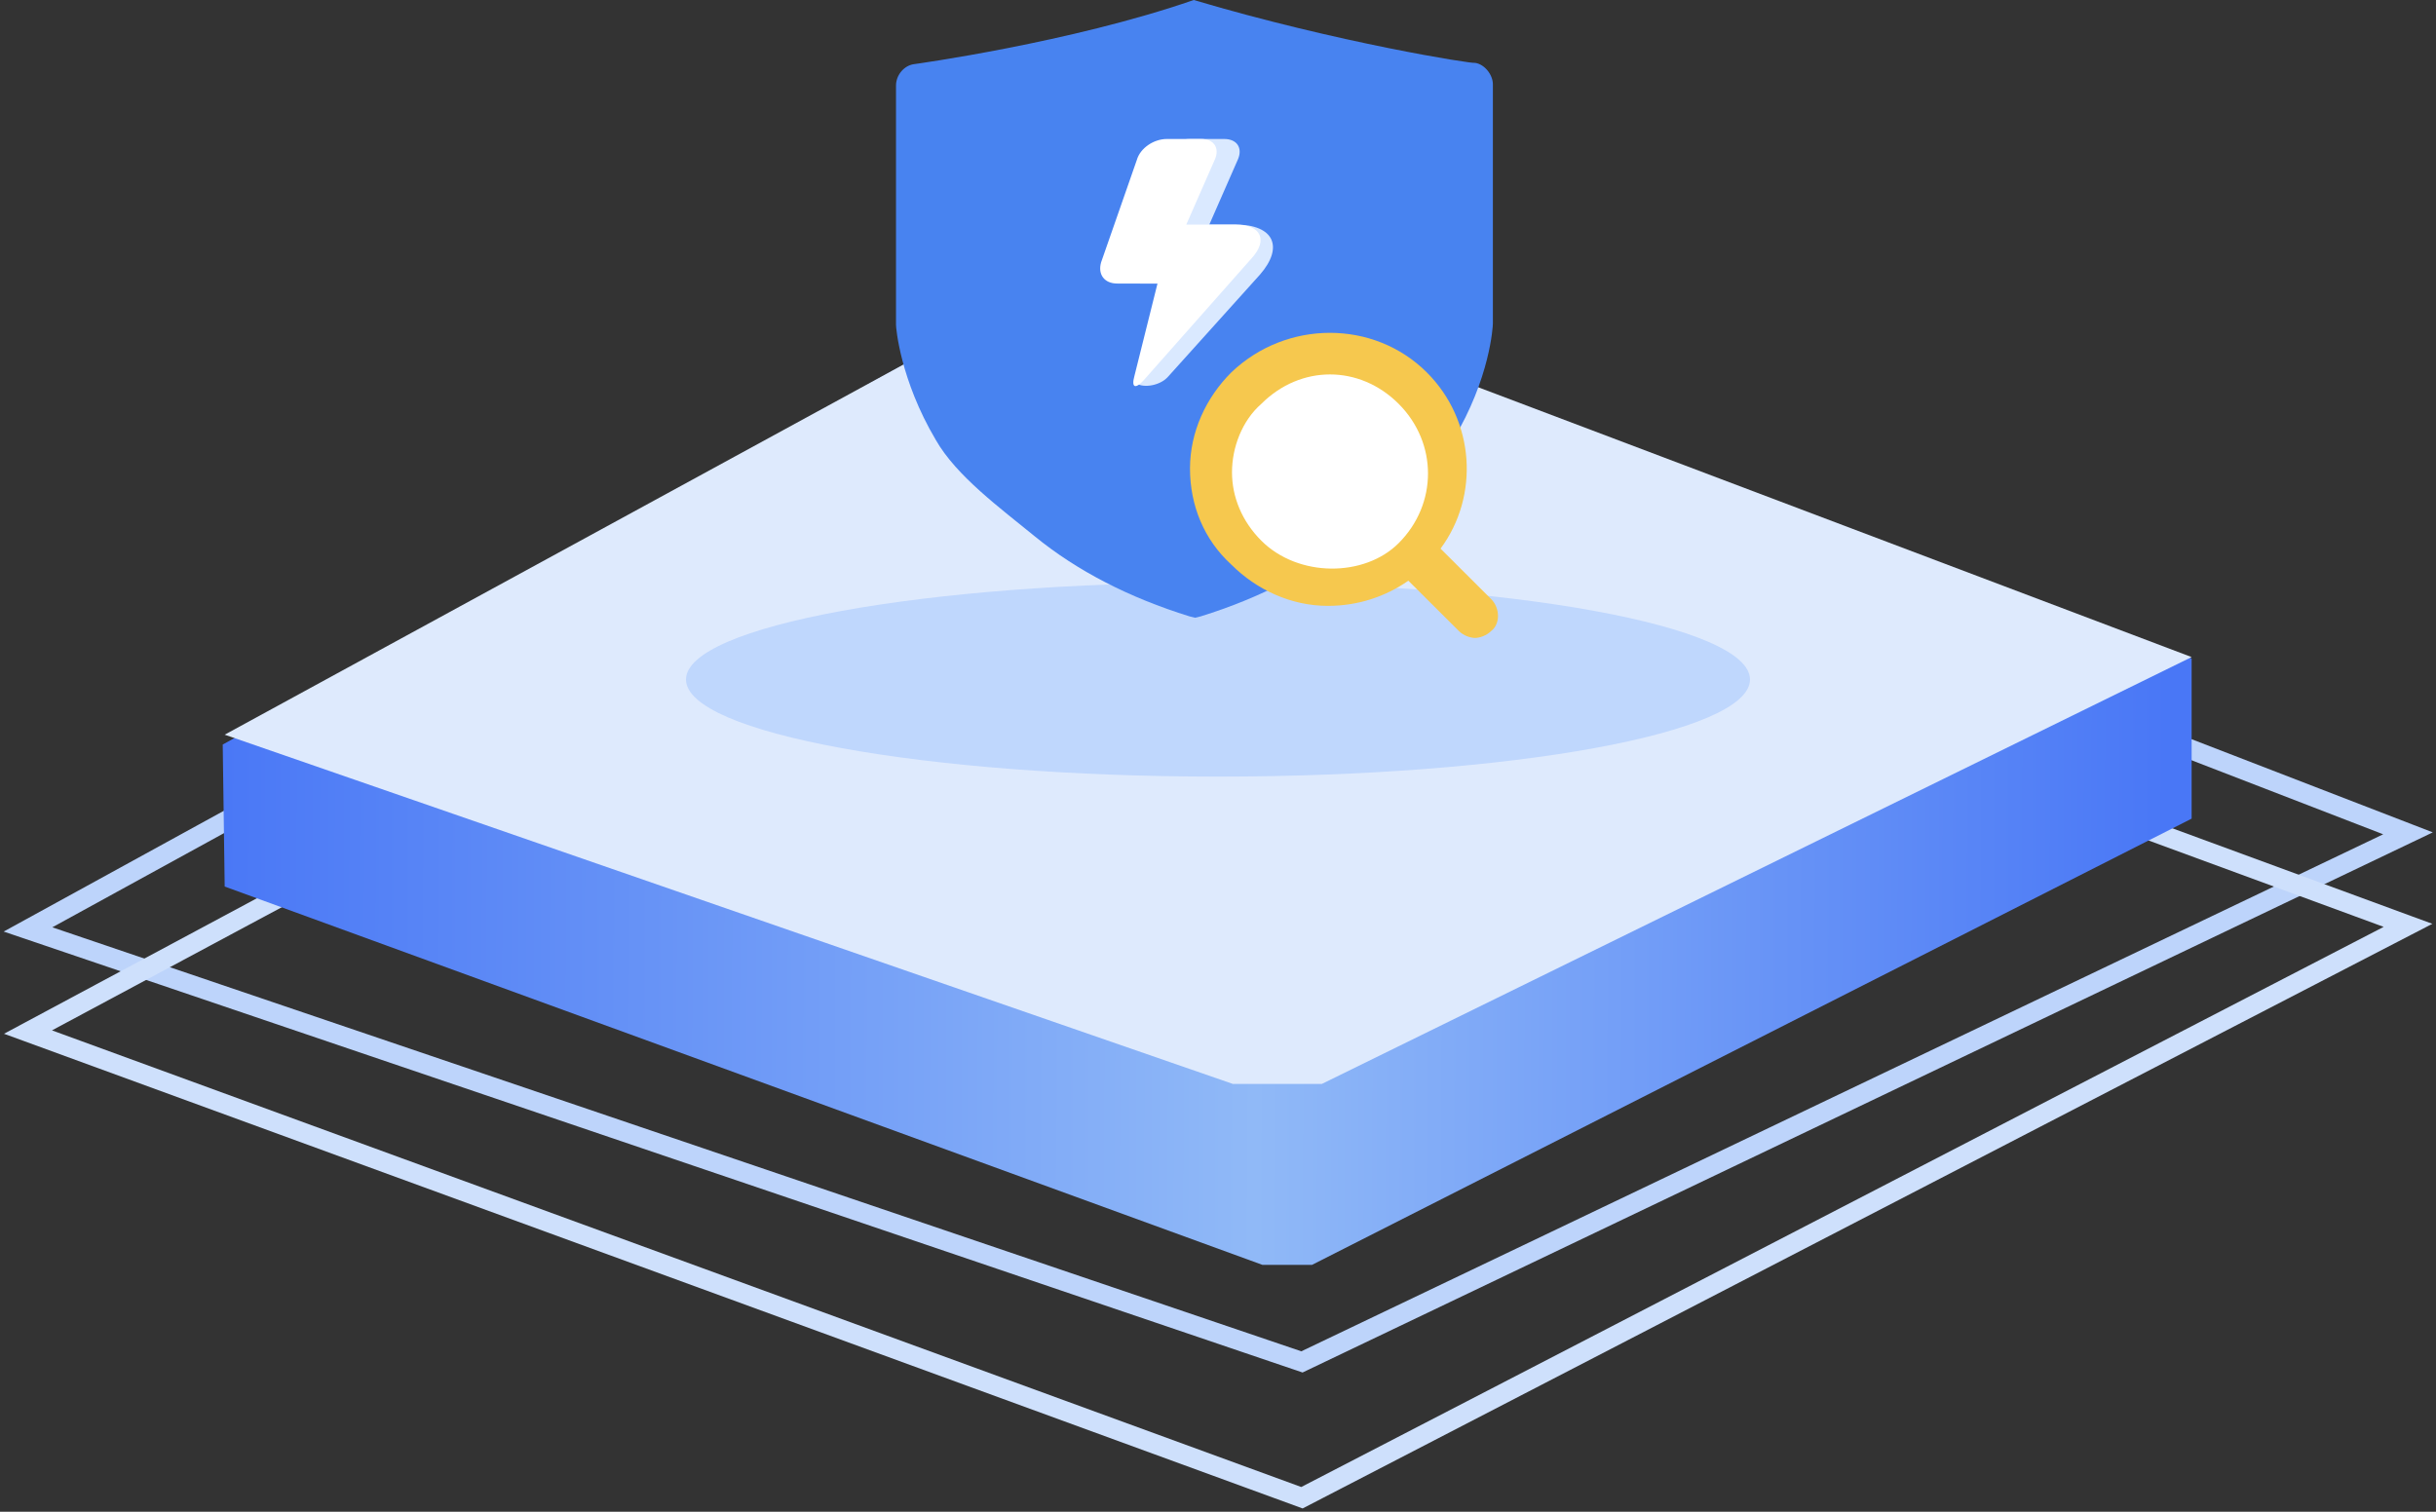 <?xml version="1.0" encoding="UTF-8"?>
<svg width="174px" height="108px" viewBox="0 0 174 108" version="1.1" xmlns="http://www.w3.org/2000/svg" xmlns:xlink="http://www.w3.org/1999/xlink">
    <rect x="0" y="0" width="174" height="108" fill="#333333" stroke="none"/>
    <title>ic-首页-风险查询</title>
    <defs>
        <linearGradient x1="-1.43114687e-14%" y1="56.059%" x2="98.097%" y2="56.262%" id="linearGradient-1">
            <stop stop-color="#4977F6" offset="0%"></stop>
            <stop stop-color="#90B9F7" offset="53.473%"></stop>
            <stop stop-color="#4977F6" offset="100%"></stop>
        </linearGradient>
    </defs>
    <g id="页面-1" stroke="none" stroke-width="1" fill="none" fill-rule="evenodd">
        <g id="嘉兴跨电商综合试验区首页" transform="translate(-736, -1653)">
            <g id="ic-首页-风险查询" transform="translate(738, 1653)">
                <g id="编组-16备份-2" transform="translate(0, 17.833)">
                    <g id="编组-14" transform="translate(0, 5.998)" stroke-width="1.405">
                        <polygon id="路径-7" stroke="#BDD4FB" points="0 42.569 90.996 73.465 170 35.703 77.593 -2.56541301e-13"></polygon>
                        <polygon id="路径-7备份" stroke="#CEE0FC" points="-6.00127587e-14 49.901 90.996 83.168 170 42.277 77.593 8.317"></polygon>
                    </g>
                    <g id="编组-15" transform="translate(13.909, 0)">
                        <path d="M0,35.359 L0.14,45.503 L74.271,72.533 C76.625,72.533 77.802,72.533 77.802,72.533 C77.802,72.533 98.746,61.906 140.636,40.652 L140.636,29.21 L63.364,0 L0,35.359 Z" id="路径-8" fill="url(#linearGradient-1)"></path>
                        <polygon id="路径-10" fill="#DEEAFD" points="0.14 34.654 72.153 59.604 78.508 59.604 140.636 29.109 63.681 -1.41860085e-13"></polygon>
                    </g>
                </g>
                <path d="M47,48.546 C47,52.376 64.013,55.481 85,55.481 C105.987,55.481 123,52.376 123,48.546 C123,44.716 105.987,41.611 85,41.611 C64.013,41.611 47,44.716 47,48.546 Z" id="路径备份-6" fill="#5392FF" fill-rule="nonzero" opacity="0.222"></path>
                <g id="编组-34" transform="translate(62, 0)" fill-rule="nonzero">
                    <g id="编组-33">
                        <path d="M21.268,0 C12.447,3.057 1.274,4.585 1.274,4.585 C0.588,4.681 0,5.349 0,6.114 L0,23.213 C0,23.404 0.294,27.129 2.842,31.428 C4.312,34.007 7.449,36.3 9.899,38.306 C12.937,40.79 16.662,42.7 20.974,44.037 L21.366,44.133 L21.758,44.037 C26.071,42.7 29.697,40.79 32.735,38.306 C35.185,36.3 38.322,34.007 39.792,31.428 C42.438,27.034 42.634,23.308 42.634,23.117 L42.634,6.018 C42.634,5.349 42.046,4.585 41.36,4.49 C41.262,4.585 31.559,3.057 21.268,0 Z" id="路径" fill="#4883F0"></path>
                        <g id="编组-32" transform="translate(14.585, 9.93)">
                            <path d="M4.258,1.509 C4.504,0.635 5.491,0 6.396,0 L8.863,0 C9.768,0 10.179,0.635 9.85,1.43 L7.794,6.116 L9.685,6.116 C12.399,6.116 13.139,7.705 11.412,9.69 L4.833,16.998 C4.258,17.633 3.106,17.792 2.613,17.475 L5.738,10.326 L2.859,10.326 C1.955,10.326 1.461,9.69 1.708,8.817 L4.258,1.509 L4.258,1.509 Z" id="路径" fill="#DAE9FF"></path>
                            <path d="M2.613,1.509 C2.859,0.635 3.846,4.49924585e-13 4.751,4.49924585e-13 L7.218,4.49924585e-13 C8.123,4.49924585e-13 8.534,0.635 8.205,1.43 L6.149,6.116 L9.685,6.116 C11.495,6.116 11.988,7.228 10.837,8.499 L3.106,17.236 C2.53,17.872 2.202,17.792 2.448,16.919 L4.093,10.326 L1.215,10.326 C0.31,10.326 -0.183,9.69 0.063,8.817 L2.613,1.509 L2.613,1.509 Z" id="路径" fill="#FFFFFF"></path>
                        </g>
                    </g>
                    <g id="编组-31" transform="translate(21, 23.778)">
                        <path d="M21.507,19.016 L17.896,15.417 C20.687,11.655 20.358,6.257 16.91,2.822 C13.134,-0.941 6.896,-0.941 2.955,2.822 C1.149,4.621 0,7.075 0,9.692 C0,12.309 0.985,14.763 2.955,16.562 C4.761,18.361 7.224,19.506 9.851,19.506 C11.985,19.506 13.955,18.852 15.597,17.707 L19.209,21.306 C19.537,21.633 20.03,21.796 20.358,21.796 C20.687,21.796 21.179,21.633 21.507,21.306 C22.164,20.815 22.164,19.67 21.507,19.016 L21.507,19.016 Z" id="路径" fill="#F6C84E"></path>
                        <path d="M5.1,14.854 C3.7,13.456 3,11.709 3,9.962 C3,8.214 3.7,6.292 5.1,5.069 C6.5,3.671 8.25,2.972 10,2.972 C11.75,2.972 13.5,3.671 14.9,5.069 C17.7,7.865 17.7,12.233 14.9,15.029 C12.45,17.475 7.725,17.475 5.1,14.854 L5.1,14.854 Z" id="路径" fill="#FFFFFF"></path>
                    </g>
                </g>
            </g>
        </g>
    </g>
</svg>